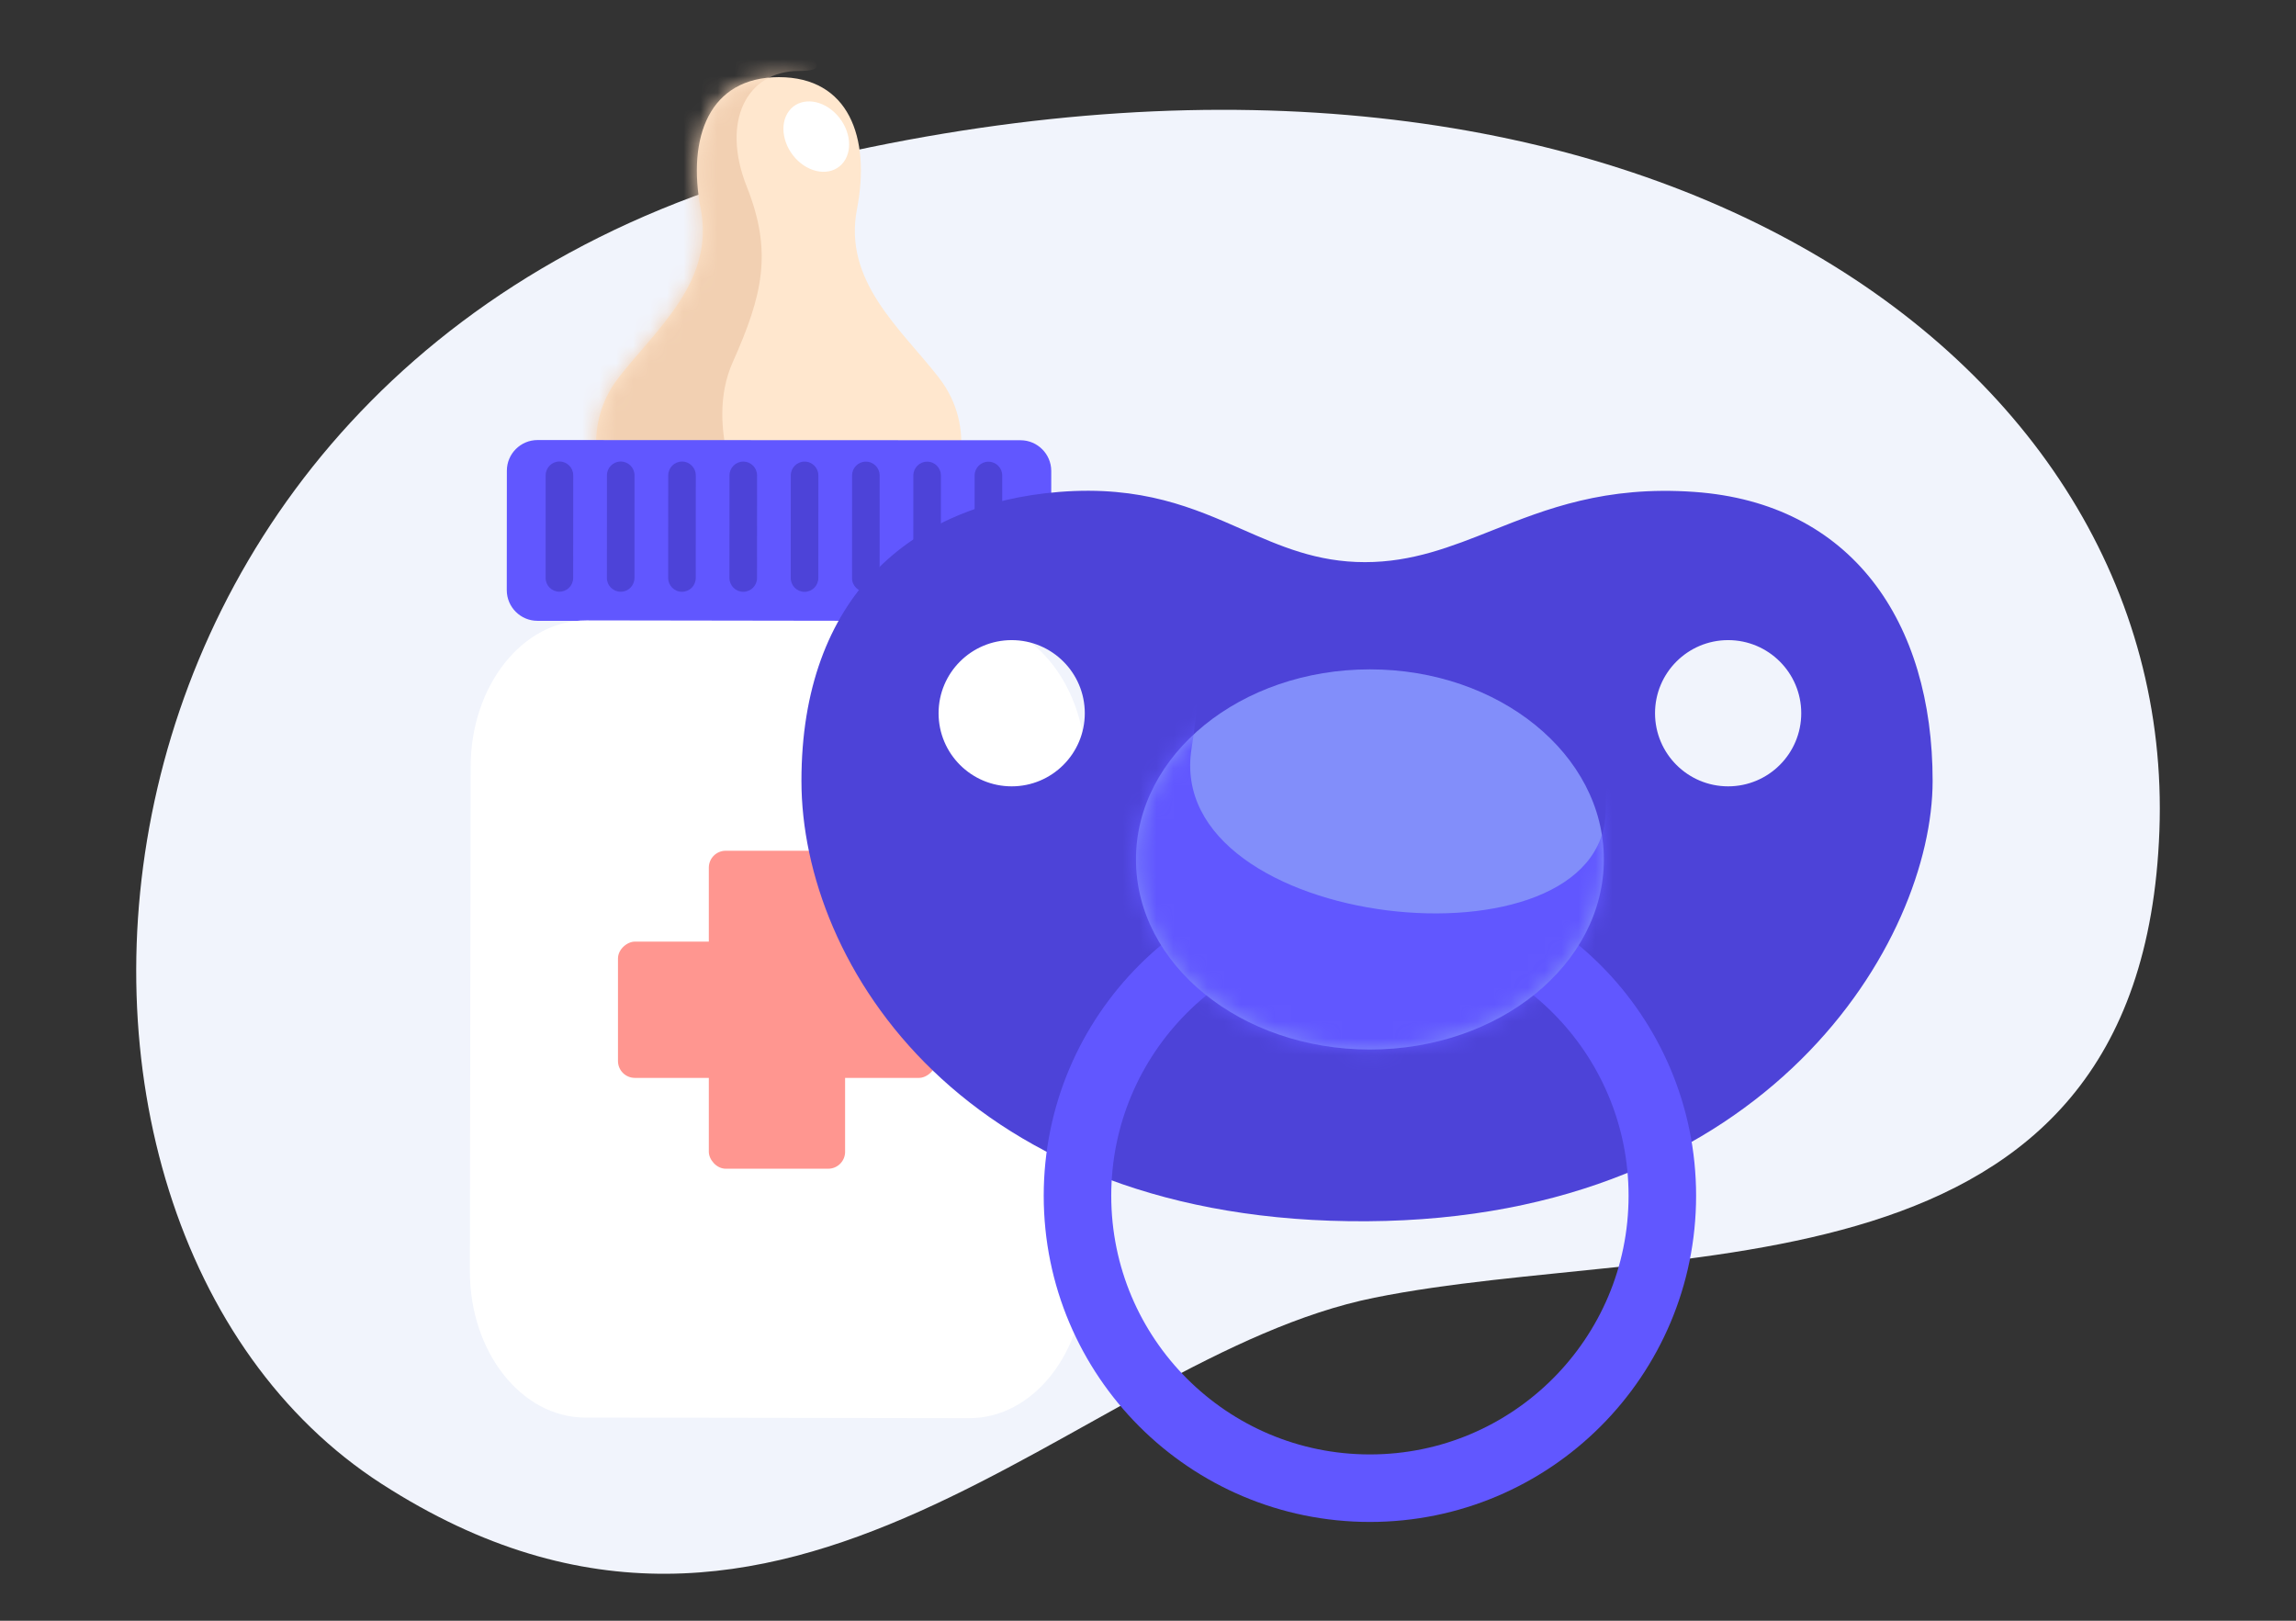 <svg width="136" height="96" viewBox="0 0 136 96" fill="none" xmlns="http://www.w3.org/2000/svg">
<rect x="0" y="0" width="136" height="96" fill="#333333" stroke="none"/>
<g clip-path="url(#clip0)">
<path fill-rule="evenodd" clip-rule="evenodd" d="M81.406 76.867C98.963 73.323 126.871 77.547 127.909 49.204C128.947 20.861 96.421 -1.393 49.385 9.186C2.348 19.765 -1.481 72.362 22.603 87.891C46.687 103.419 63.849 80.412 81.406 76.867Z" fill="#F1F4FC"/>
<path fill-rule="evenodd" clip-rule="evenodd" d="M55.588 22.337C53.326 19.443 49.94 16.652 50.761 12.388C51.586 8.124 50.264 4.571 46.139 4.57C42.014 4.568 40.69 8.121 41.508 12.385C42.326 16.648 38.935 19.438 36.67 22.331C34.206 25.477 35.845 28.929 35.845 28.929L46.125 27.715L56.404 28.936C56.404 28.936 58.048 25.486 55.588 22.337Z" fill="#FFE7CE"/>
<mask id="mask0" mask-type="alpha" maskUnits="userSpaceOnUse" x="35" y="4" width="22" height="25">
<path fill-rule="evenodd" clip-rule="evenodd" d="M55.588 22.337C53.326 19.443 49.94 16.652 50.761 12.388C51.586 8.124 50.264 4.571 46.139 4.57C42.014 4.568 40.69 8.121 41.508 12.385C42.326 16.648 38.935 19.438 36.67 22.331C34.206 25.477 35.845 28.929 35.845 28.929L46.125 27.715L56.404 28.936C56.404 28.936 58.048 25.486 55.588 22.337Z" fill="white"/>
</mask>
<g mask="url(#mask0)">
<path fill-rule="evenodd" clip-rule="evenodd" d="M47.323 4.202C44.236 4.202 42.693 7.179 44.236 11.059C45.779 14.938 45.171 17.492 43.401 21.458C41.631 25.423 44.236 30.151 44.236 30.151L32.917 27.4L34.07 16.613L39.43 3.738L45.836 2.264C45.836 2.264 50.409 4.202 47.323 4.202Z" fill="#F2D0B2"/>
</g>
<path fill-rule="evenodd" clip-rule="evenodd" d="M46.735 6.574C46.136 7.364 46.374 8.684 47.265 9.523C48.159 10.36 49.367 10.398 49.966 9.608C50.565 8.818 50.326 7.499 49.433 6.662C48.541 5.823 47.333 5.784 46.735 6.574Z" fill="white"/>
<path fill-rule="evenodd" clip-rule="evenodd" d="M62.269 27.894C62.268 26.895 61.453 26.079 60.454 26.077L31.838 26.065C30.839 26.065 30.023 26.881 30.023 27.879L30.018 34.958C30.018 35.956 30.835 36.773 31.834 36.773L60.449 36.786C61.447 36.786 62.265 35.971 62.266 34.972L62.269 27.894Z" fill="#6157FF"/>
<path fill-rule="evenodd" clip-rule="evenodd" d="M33.951 34.233C33.952 34.684 33.585 35.049 33.134 35.049C32.684 35.049 32.318 34.683 32.319 34.232L32.321 28.153C32.322 27.702 32.688 27.336 33.137 27.336C33.589 27.336 33.955 27.702 33.955 28.153L33.951 34.233Z" fill="#4D43D8"/>
<path fill-rule="evenodd" clip-rule="evenodd" d="M37.582 34.235C37.581 34.686 37.216 35.051 36.764 35.05C36.314 35.05 35.947 34.684 35.948 34.233L35.951 28.154C35.951 27.704 36.317 27.337 36.768 27.338C37.219 27.337 37.585 27.704 37.585 28.155L37.582 34.235Z" fill="#4D43D8"/>
<path fill-rule="evenodd" clip-rule="evenodd" d="M41.212 34.236C41.212 34.688 40.846 35.053 40.395 35.053C39.944 35.053 39.578 34.686 39.579 34.235L39.581 28.156C39.582 27.705 39.947 27.339 40.398 27.339C40.849 27.339 41.215 27.706 41.214 28.156L41.212 34.236Z" fill="#4D43D8"/>
<path fill-rule="evenodd" clip-rule="evenodd" d="M44.842 34.238C44.841 34.688 44.475 35.055 44.024 35.054C43.574 35.053 43.208 34.688 43.207 34.237L43.21 28.157C43.211 27.706 43.577 27.341 44.028 27.341C44.478 27.341 44.845 27.707 44.844 28.157L44.842 34.238Z" fill="#4D43D8"/>
<path fill-rule="evenodd" clip-rule="evenodd" d="M48.472 34.24C48.472 34.69 48.106 35.056 47.655 35.057C47.203 35.055 46.838 34.69 46.838 34.24L46.841 28.159C46.84 27.708 47.206 27.342 47.658 27.342C48.109 27.342 48.475 27.709 48.475 28.16L48.472 34.24Z" fill="#4D43D8"/>
<path fill-rule="evenodd" clip-rule="evenodd" d="M52.102 34.241C52.101 34.693 51.736 35.058 51.284 35.057C50.833 35.057 50.468 34.691 50.469 34.24L50.471 28.161C50.472 27.71 50.836 27.344 51.287 27.344C51.739 27.344 52.104 27.711 52.104 28.161L52.102 34.241Z" fill="#4D43D8"/>
<path fill-rule="evenodd" clip-rule="evenodd" d="M55.732 34.243C55.731 34.694 55.365 35.06 54.913 35.059C54.463 35.059 54.097 34.693 54.099 34.242L54.1 28.162C54.101 27.711 54.467 27.345 54.918 27.346C55.369 27.346 55.734 27.713 55.733 28.163L55.732 34.243Z" fill="#4D43D8"/>
<path fill-rule="evenodd" clip-rule="evenodd" d="M59.362 34.245C59.362 34.696 58.996 35.061 58.545 35.061C58.094 35.061 57.728 34.694 57.729 34.244L57.731 28.164C57.732 27.713 58.096 27.347 58.548 27.348C58.999 27.347 59.365 27.714 59.365 28.165L59.362 34.245Z" fill="#4D43D8"/>
<path fill-rule="evenodd" clip-rule="evenodd" d="M64.268 75.346C64.26 80.132 61.191 84.007 57.41 84.001L34.663 83.966C30.883 83.96 27.825 80.075 27.833 75.289L27.879 45.403C27.886 40.616 30.956 36.74 34.736 36.747L57.484 36.781C61.264 36.787 64.322 40.672 64.314 45.458L64.268 75.346Z" fill="white"/>
<rect x="41.986" y="50.392" width="8.072" height="18.834" rx="1" fill="#FF9690"/>
<rect x="55.439" y="55.774" width="8.072" height="18.834" rx="1" transform="rotate(90 55.439 55.774)" fill="#FF9690"/>
<path fill-rule="evenodd" clip-rule="evenodd" d="M80.849 33.297C77.997 33.297 75.848 32.352 73.582 31.356C70.712 30.093 67.655 28.749 62.744 29.137C53.956 29.832 47.472 35.361 47.472 46.252C47.472 57.144 57.121 72.482 80.974 72.338C104.828 72.195 114.476 55.666 114.476 46.252C114.476 36.839 109.69 29.797 100.36 29.137C95.079 28.763 91.597 30.145 88.397 31.415C85.943 32.389 83.654 33.297 80.849 33.297ZM59.925 46.577C62.317 46.577 64.256 44.638 64.256 42.246C64.256 39.855 62.317 37.916 59.925 37.916C57.534 37.916 55.595 39.855 55.595 42.246C55.595 44.638 57.534 46.577 59.925 46.577ZM106.694 42.246C106.694 44.638 104.755 46.577 102.364 46.577C99.972 46.577 98.033 44.638 98.033 42.246C98.033 39.855 99.972 37.916 102.364 37.916C104.755 37.916 106.694 39.855 106.694 42.246Z" fill="#4D43D8"/>
<path fill-rule="evenodd" clip-rule="evenodd" d="M81.144 88.149C90.711 88.149 98.466 80.394 98.466 70.827C98.466 61.261 90.711 53.505 81.144 53.505C71.578 53.505 63.823 61.261 63.823 70.827C63.823 80.394 71.578 88.149 81.144 88.149Z" stroke="#6157FF" stroke-width="4"/>
<path fill-rule="evenodd" clip-rule="evenodd" d="M81.144 62.166C88.798 62.166 95.002 57.126 95.002 50.907C95.002 44.689 88.798 39.648 81.144 39.648C73.491 39.648 67.287 44.689 67.287 50.907C67.287 57.126 73.491 62.166 81.144 62.166Z" fill="#828EFA"/>
<mask id="mask1" mask-type="alpha" maskUnits="userSpaceOnUse" x="67" y="39" width="29" height="24">
<path fill-rule="evenodd" clip-rule="evenodd" d="M81.144 62.166C88.798 62.166 95.002 57.126 95.002 50.907C95.002 44.689 88.798 39.648 81.144 39.648C73.491 39.648 67.287 44.689 67.287 50.907C67.287 57.126 73.491 62.166 81.144 62.166Z" fill="white"/>
</mask>
<g mask="url(#mask1)">
<path fill-rule="evenodd" clip-rule="evenodd" d="M64.792 43.879C67.522 40.73 72.289 33.535 70.579 44.345C68.869 55.156 95.005 57.858 95.109 47.997C95.213 38.136 99.821 66.305 99.821 66.305H73.464L66.333 56.904C66.333 56.904 62.062 47.028 64.792 43.879Z" fill="#6157FF"/>
</g>
</g>
<defs>
<clipPath id="clip0">
<path d="M0 0H136V96H0V0Z" fill="white"/>
</clipPath>
</defs>
</svg>
